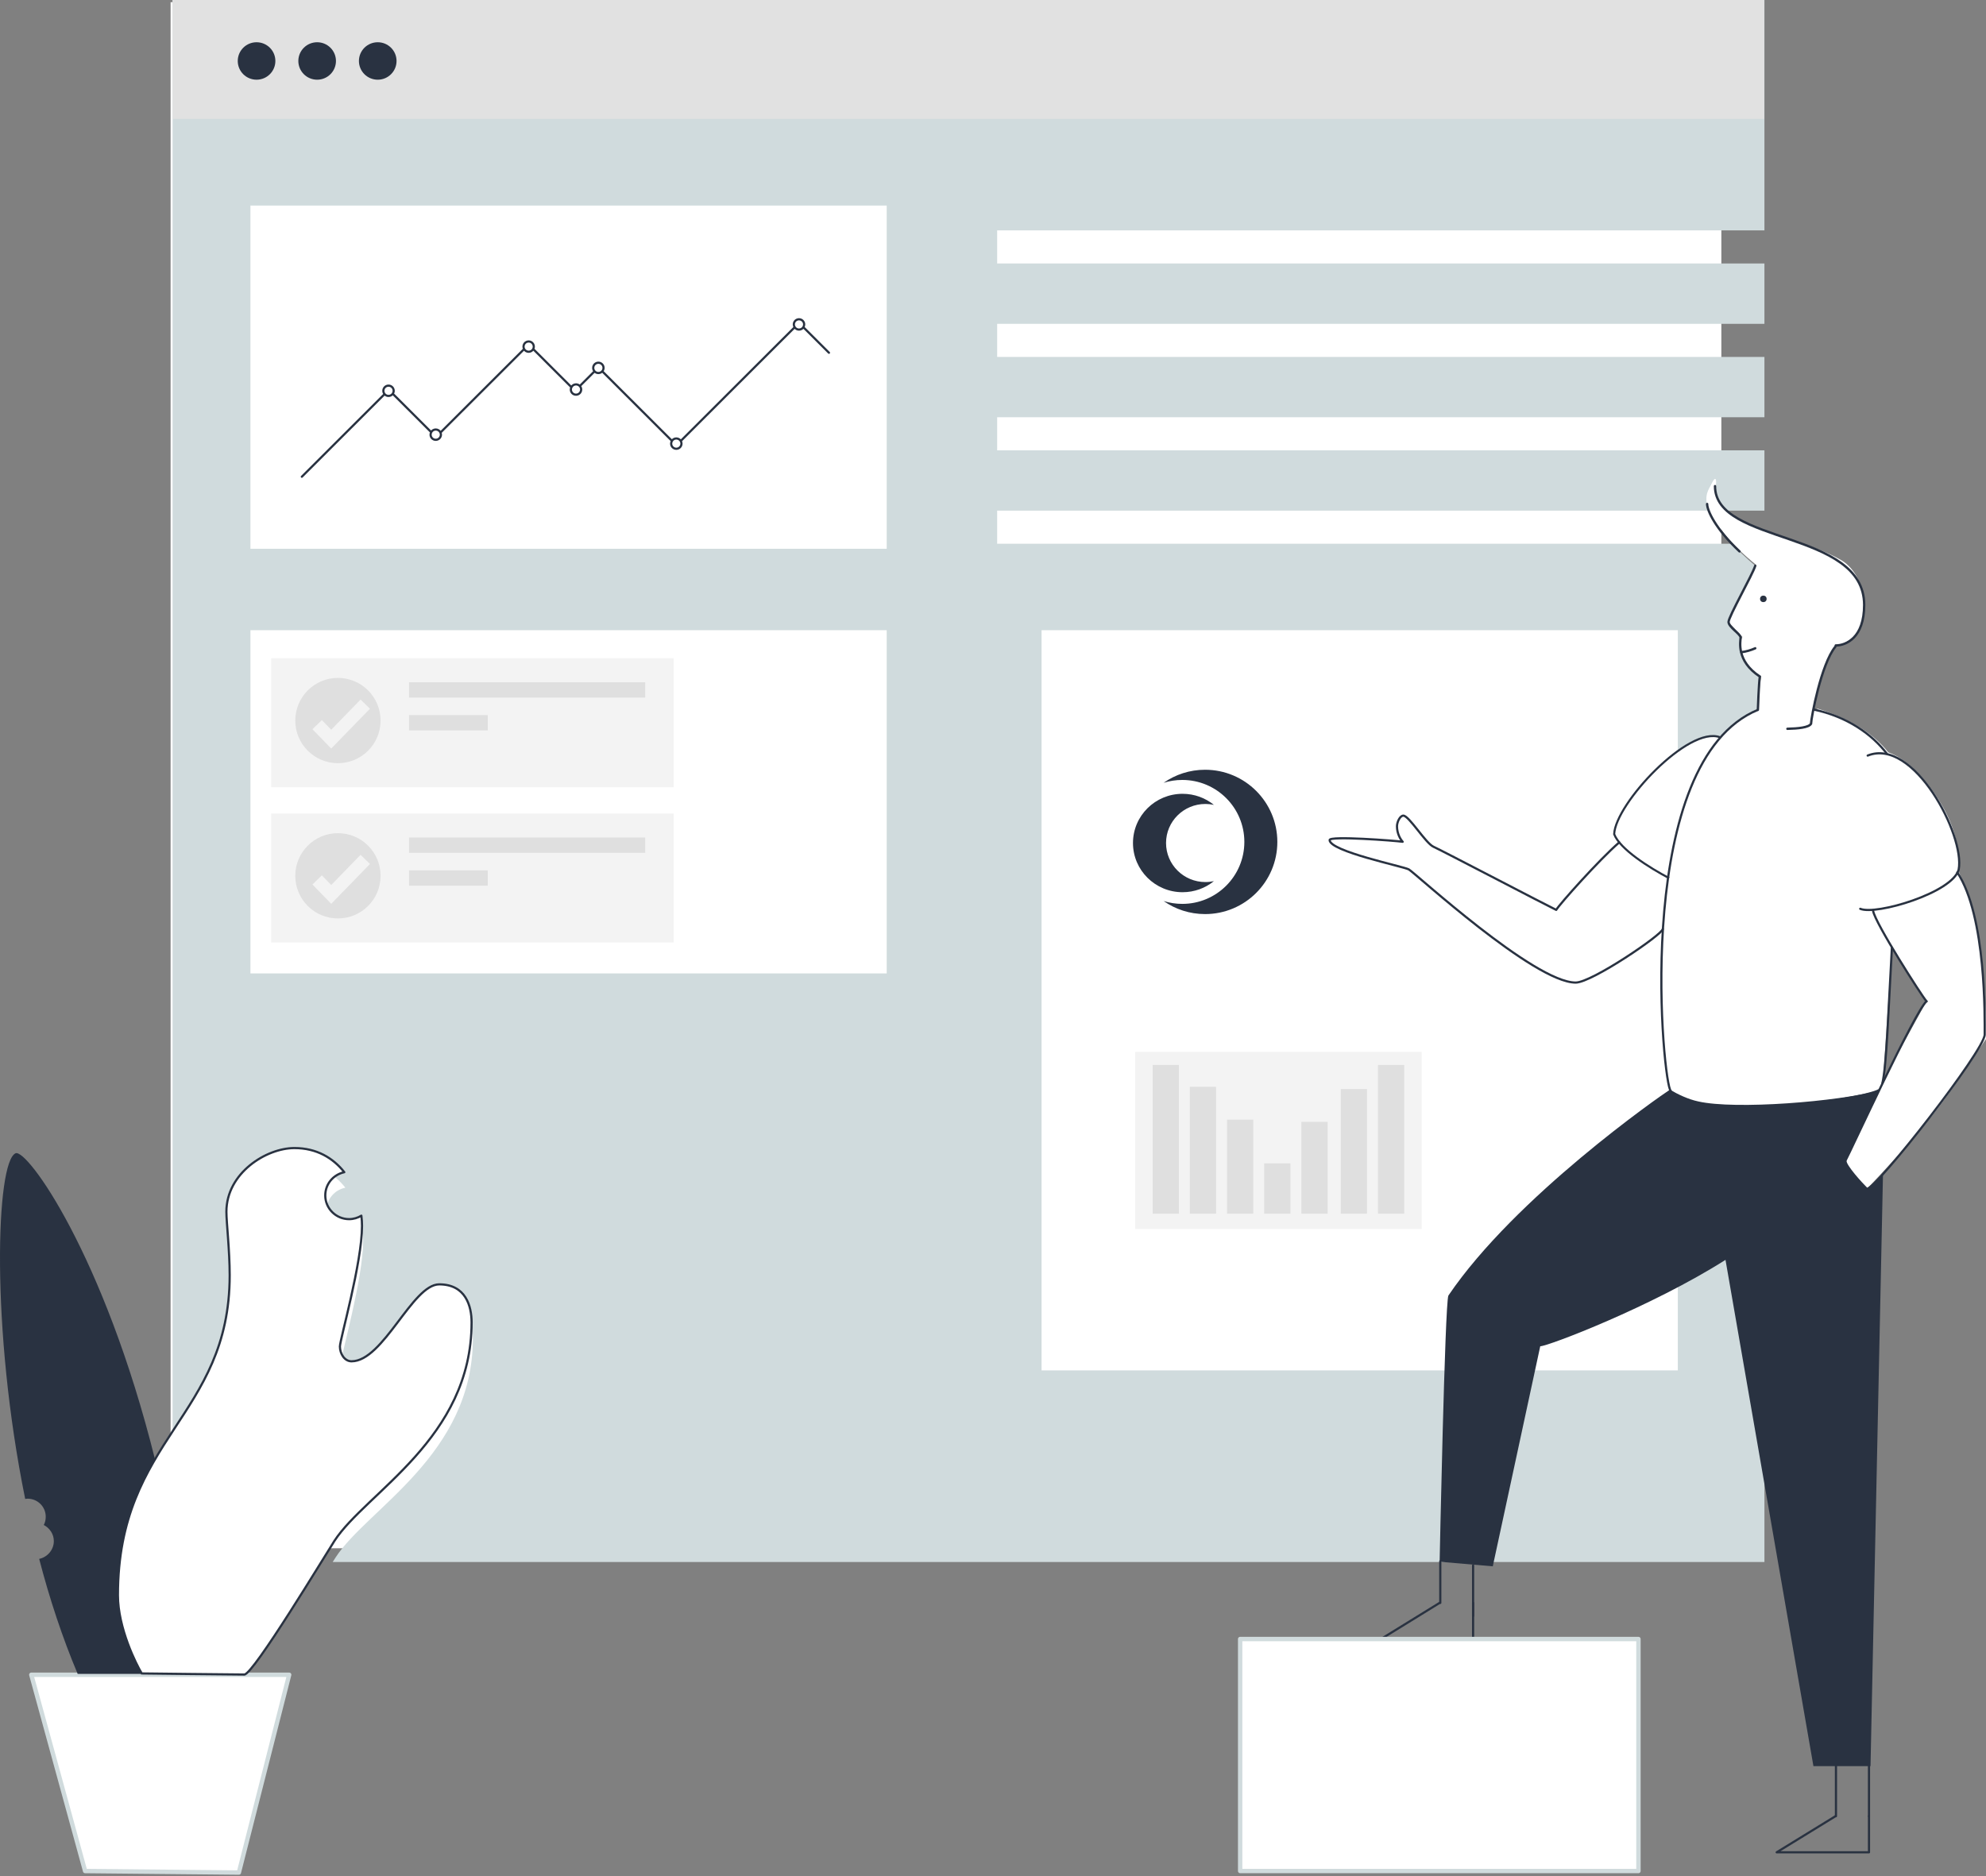 <?xml version="1.0" encoding="UTF-8"?>
<svg width="908px" height="858px" viewBox="0 0 908 858" version="1.1" xmlns="http://www.w3.org/2000/svg" xmlns:xlink="http://www.w3.org/1999/xlink">
    <rect x="0" y="0" width="908" height="858" fill="#808080" stroke="none"/>
    <!-- Generator: Sketch 55.1 (78136) - https://sketchapp.com -->
    <title>Artboard</title>
    <desc>Created with Sketch.</desc>
    <g id="Artboard" stroke="none" stroke-width="1" fill="none" fill-rule="evenodd">
        <rect id="Rectangle" fill="#FFFFFF" x="78" y="1" width="709" height="707"></rect>
        <g id="hero">
            <g id="Background" transform="translate(78, 0)" fill-rule="nonzero">
                <path d="M728.7,205.936 L728.7,233.52 L711.7,233.52 C714.1,235.811 717.5,238.101 722.3,240.391 C723.154,240.65 725.565,241.389 728.7,242.39 L728.7,242.483 C725.4,241.487 722.9,240.69 722,240.391 C702.6,231.031 705.9,220.973 706.1,219.18 C706.1,219.18 703.4,222.467 702.5,225.554 C701.809,227.98 702.204,230.703 703.294,233.52 L377.9,233.52 L377.9,248.657 L713.836,248.657 C719.375,254.575 724.8,258.914 724.8,258.914 L722,264.789 L715.1,277.834 L712,284.008 L712.9,285.801 L716.6,289.585 L717.9,291.178 L717.9,296.456 L718.4,299.444 L720.7,303.925 L724,307.211 L726.6,309.302 L725.6,324.638 C718.9,327.426 713.3,331.808 708.4,337.384 C708.4,337.384 708.3,337.285 708.3,337.285 C703.408,335.424 696.335,338.333 689.1,343.532 L689.1,288.191 L398.2,288.191 L398.2,626.671 L689.1,626.671 L689.1,502.299 C696.272,506.702 712.066,507.574 728.7,506.774 L728.7,714.303 L74.1,714.303 C74.7,713.307 75.2,712.61 75.5,712.112 C90,689.806 138.2,665.308 138.2,612.032 C138.2,604.464 135.5,594.506 123.3,594.506 C111.1,594.506 97.9,629.758 83.2,629.758 C79.9,629.758 77.9,626.173 77.9,622.986 C77.9,619.799 88,584.747 88,567.718 C88,566.125 87.9,564.631 87.7,563.038 C86.1,564.033 84.2,564.631 82.1,564.631 C76.1,564.631 71.2,559.751 71.2,553.776 C71.2,548.499 74.9,544.117 79.9,543.121 C74.8,536.648 67.3,532.068 57.1,532.068 C44.2,532.068 26,543.519 26,561.245 C26,566.224 27.5,578.871 27.5,590.323 C27.5,623.683 14,642.504 0.9,662.62 L0.9,2.27373675e-13 L728.7,2.27373675e-13 L728.7,105.358 L377.9,105.358 L377.9,120.494 L728.7,120.494 L728.7,148.079 L377.9,148.079 L377.9,163.215 L728.7,163.215 L728.7,190.799 L377.9,190.799 L377.9,205.936 L728.7,205.936 Z M36.5,288.191 L36.5,445.132 L327.4,445.132 L327.4,288.191 L36.5,288.191 Z M36.5,94.006 L36.5,250.947 L327.4,250.947 L327.4,94.006 L36.5,94.006 Z" id="Combined-Shape" fill="#D0DBDD"></path>
                <rect id="Rectangle" fill="#E1E1E1" x="0.9" y="0" width="727.7" height="54.372"></rect>
                <ellipse id="Oval" fill="#293241" cx="39.3" cy="27.883" rx="8.6" ry="8.564"></ellipse>
                <ellipse id="Oval" fill="#293241" cx="67" cy="27.883" rx="8.6" ry="8.564"></ellipse>
                <ellipse id="Oval" fill="#293241" cx="94.7" cy="27.883" rx="8.6" ry="8.564"></ellipse>
            </g>
            <g id="Group-2" transform="translate(124, 301)">
                <rect id="Rectangle" fill="#F3F3F3" fill-rule="nonzero" x="0" y="0" width="184" height="59"></rect>
                <circle id="Oval" fill="#DFDFDF" fill-rule="nonzero" cx="30.5" cy="28.5" r="19.5"></circle>
                <rect id="Rectangle" fill="#DFDFDF" fill-rule="nonzero" x="63" y="11" width="108" height="7"></rect>
                <rect id="Rectangle" fill="#DFDFDF" fill-rule="nonzero" x="63" y="26" width="36" height="7"></rect>
                <polyline id="Path" stroke="#F3F3F3" stroke-width="6" points="43 21 27.437 37 21 30.376"></polyline>
            </g>
            <g id="Group-2-Copy" transform="translate(124, 372)">
                <rect id="Rectangle" fill="#F3F3F3" fill-rule="nonzero" x="0" y="0" width="184" height="59"></rect>
                <circle id="Oval" fill="#DFDFDF" fill-rule="nonzero" cx="30.5" cy="28.5" r="19.5"></circle>
                <rect id="Rectangle" fill="#DFDFDF" fill-rule="nonzero" x="63" y="11" width="108" height="7"></rect>
                <rect id="Rectangle" fill="#DFDFDF" fill-rule="nonzero" x="63" y="26" width="36" height="7"></rect>
                <polyline id="Path" stroke="#F3F3F3" stroke-width="6" points="43 21 27.437 37 21 30.376"></polyline>
            </g>
            <path d="M859.614,497.815 C802.845,510.477 770.927,510.477 763.861,497.815 C759.954,477.849 758.852,453.371 760.556,424.382 C745.732,435.936 732.444,444.095 720.692,448.86 C704.77,445.421 679.296,428.173 644.27,397.118 C620.54,391.07 608.455,386.957 608.013,384.78 C607.571,382.602 618.822,382.602 641.766,384.78 C638.582,377.783 638.582,373.703 641.766,372.541 C645.223,375.136 649.257,379.795 653.867,386.518 L712.114,415.262 L740.624,384.78 C740.624,384.78 739.856,383.137 738.32,379.853 C742.451,368.627 763.861,336.155 786.798,336.819 C792.74,330.503 798.516,326.29 804.125,324.182 C804.125,318.576 804.459,313.721 805.127,309.616 C796.78,303.293 793.942,297.17 796.613,291.246 L790.103,284.242 C793.842,276.042 798.116,267.399 802.923,258.311 C790.637,248.387 783.292,238.968 780.888,230.052 C780.888,221.893 785.377,214.844 784.494,221.893 C782.15,240.599 820.968,244.144 841.796,256.14 C854.606,263.517 858.194,290.888 839.582,295.326 C838.517,295.58 831.423,309.616 829.466,324.182 C829.344,325.089 830.577,323.918 831.423,324.182 C845.676,328.623 856.308,335.239 863.32,344.028 C871.299,346.986 878.863,354.034 886.009,365.172 C893.156,376.31 896.31,387.423 895.471,398.511 C903.824,415.758 908,441.3 908,475.091 C890.002,501.669 886.009,509.336 854.005,543.189 L844.189,545 L844.189,530.353 L859.614,497.815 Z M865,432.902 L860.9,494.125 L880.8,457.884 L865,432.902 Z" id="Combined-Shape" fill="#FFFFFF"></path>
            <g id="personnage" transform="translate(567, 222)">
                <path d="M295.8,122.819 C289,113.861 277.7,105.7 262,102.415" id="Path" stroke="#293241"></path>
                <path d="M293.6,273.506 C295.6,265.046 296.3,240.661 298,210.902" id="Path" stroke="#293241"></path>
                <path d="M236.7,102.614 C180.1,126.103 192.6,266.34 196.5,276.193 C203.1,292.914 284.8,280.97 292.1,276.492" id="Path" stroke="#293241" fill="#FFFFFF"></path>
                <path d="M272.1,73.751 C265.6,81.713 261.1,106.197 261,108.984 C260,110.676 255.1,111.174 250.2,111.273" id="Path" stroke="#293241" stroke-width="1.075" stroke-linecap="round"></path>
                <path d="M173.3,163.228 C164.1,171.19 146,191.494 144.5,194.082 C139.9,191.892 92,166.811 88.4,165.218 C84.8,163.626 77.2,150.986 74.6,150.986 C73.1,150.986 71.7,153.872 71.7,155.862 C71.7,159.246 73.3,161.834 74.3,162.929 C70.9,162.431 40.9,160.142 40.9,162.133 C40.9,167.308 74.5,174.176 77.1,175.569 C79.7,176.963 134.4,227.324 153.4,227.324 C160.8,227.324 193.2,205.229 193.2,202.84" id="Path" stroke="#293241" stroke-linecap="round" stroke-linejoin="round"></path>
                <polyline id="Path" stroke="#293241" stroke-linecap="round" stroke-linejoin="round" points="287.5 608.521 287.5 625.042 245.3 625.042 272.2 608.521"></polyline>
                <path d="M287.5,608.521 L287.5,585.43" id="Path" stroke="#293241" stroke-linecap="round" stroke-linejoin="round"></path>
                <path d="M272.4,608.521 L272.4,585.43" id="Path" stroke="#293241" stroke-linecap="round" stroke-linejoin="round"></path>
                <polyline id="Path" stroke="#293241" stroke-linecap="round" stroke-linejoin="round" points="106.5 510.982 106.5 527.504 64.4 527.504 91.2 510.982"></polyline>
                <path d="M106.5,516.954 L106.5,493.863" id="Path" stroke="#293241" stroke-linecap="round" stroke-linejoin="round"></path>
                <path d="M91.5,510.982 L91.5,491.972" id="Path" stroke="#293241" stroke-linecap="round" stroke-linejoin="round"></path>
                <rect id="socle" stroke="#D0DBDD" stroke-width="2" fill="#FFFFFF" stroke-linecap="round" stroke-linejoin="round" x="0" y="527.504" width="182.1" height="106.098"></rect>
                <path d="M289.4,194.579 C290.3,200.053 311.3,232.997 313.8,235.884 C308.5,240.462 279,304.658 276.7,308.839 C276.7,311.227 283.9,319.09 286.5,321.678 C290.9,321.678 340.4,258.278 340.4,251.112 C340.4,243.946 341.2,197.167 327.9,176.963" id="Path" stroke="#293241" stroke-linecap="round"></path>
                <path d="M283.5,193.584 C290.7,196.669 325.7,186.219 328.5,175.669 C331.5,160.043 307.9,115.056 286.9,123.516" id="Path" stroke="#293241" stroke-linecap="round"></path>
                <path d="M286.4,321.777 C283.8,319.19 276.6,311.327 276.6,308.938 C277.7,307.047 284.5,292.317 292.1,276.691 C273.3,281.767 226.5,285.549 209.4,281.667 C204.8,280.672 200.2,278.482 196.5,276.293 C192,279.179 125.8,325.261 95.2,370.447 C93.6,374.03 91.2,492.171 91.2,492.171 L115.5,494.261 L137.2,393.637 C140.7,393.637 188,375.623 221.9,354.124 L262.1,585.629 L288.2,585.629 L293.9,315.109 C290.1,319.09 287.3,321.777 286.4,321.777 Z" id="Path" fill="#293241" fill-rule="nonzero"></path>
                <path d="M217.1,0.299 C217.1,27.171 285.3,20.204 285.3,54.641 C285.3,69.571 277.1,73.154 272.3,73.154" id="Path" stroke="#293241" stroke-width="1.075" stroke-linecap="round"></path>
                <path d="M213.5,8.46 C213.5,11.446 217.3,19.806 228.3,30.157" id="Path" stroke="#293241" stroke-width="1.075" stroke-linecap="round"></path>
                <path d="M235.5,36.726 C234.3,40.707 223.3,60.016 223.3,62.405 C223.3,64.793 228.8,67.879 228.8,69.571 C228.8,71.263 226.6,80.121 237.6,87.386 C237.1,90.671 236.7,102.614 236.7,102.614" id="Path" stroke="#293241" stroke-width="1.075" stroke-linecap="round"></path>
                <ellipse id="Oval" fill="#293241" fill-rule="nonzero" cx="239.2" cy="51.855" rx="1.5" ry="1.493"></ellipse>
                <path d="M235.5,74.448 C233.5,75.343 231.4,75.941 229.2,76.239" id="Path" stroke="#293241" stroke-width="1.075" stroke-linecap="round"></path>
                <path d="M219.4,115.155 C205,109.681 171.6,145.511 171,159.446 C173.6,166.313 187.2,174.873 196.1,179.55" id="Path" stroke="#293241" stroke-width="0.95"></path>
            </g>
            <g id="plant" transform="translate(0, 525)">
                <polygon id="Path" stroke="#D0DBDD" stroke-width="2" fill="#FFFFFF" stroke-linecap="round" stroke-linejoin="round" points="109.212 331.304 38.912 330.608 14.312 240.849 132.212 240.849"></polygon>
                <path d="M64.912,240.352 C62.312,236.277 54.012,219.677 54.012,204.568 C54.012,176.934 61.612,158.446 70.912,142.541 C47.512,48.607 12.312,0.099 7.112,2.386 C-1.788,6.262 -4.388,82.105 11.512,160.434 C11.912,160.434 12.212,160.334 12.612,160.334 C17.212,160.334 20.912,164.012 20.912,168.584 C20.912,169.976 20.612,171.268 20.012,172.362 C22.712,173.753 24.612,176.537 24.612,179.717 C24.612,183.693 21.712,187.073 17.912,187.868 C22.612,205.959 28.512,223.851 35.512,240.451 C39.112,240.451 79.512,240.451 79.512,240.451 L79.512,240.451 C71.312,240.451 64.912,240.352 64.912,240.352 Z" id="Path" fill="#293241" fill-rule="nonzero"></path>
                <path d="M200.812,62.325 C188.512,62.325 175.312,97.513 160.712,97.513 C157.512,97.513 155.412,94.034 155.412,90.753 C155.412,87.572 165.512,52.583 165.512,35.586 C165.512,34.095 165.412,32.504 165.212,30.914 C163.612,31.908 161.612,32.504 159.612,32.504 C153.612,32.504 148.712,27.634 148.712,21.669 C148.712,16.401 152.412,12.127 157.412,11.034 C152.312,4.572 144.812,2.84217094e-14 134.612,2.84217094e-14 C121.712,2.84217094e-14 103.512,11.431 103.512,29.125 C103.512,34.095 105.012,46.719 105.012,58.15 C105.012,122.959 53.912,132.701 53.912,204.468 C53.912,219.577 62.312,236.177 64.812,240.253 C64.812,240.253 107.612,240.75 111.712,240.75 C115.812,240.75 149.112,185.483 152.912,179.618 C167.412,157.352 215.612,132.899 215.612,79.72 C215.612,72.265 212.912,62.325 200.812,62.325 Z" id="Path" stroke="#293241" fill="#FFFFFF" stroke-linecap="round" stroke-linejoin="round"></path>
            </g>
        </g>
        <g id="Group-4" transform="translate(519, 481)" fill-rule="nonzero">
            <polygon id="Path" fill="#F3F3F3" points="0 0 131 0 131 81 0 81"></polygon>
            <polygon id="Path" fill="#DFDFDF" points="8 6 20 6 20 74 8 74"></polygon>
            <polygon id="Path" fill="#DFDFDF" points="25 16 37 16 37 74 25 74"></polygon>
            <polygon id="Path" fill="#DFDFDF" points="42 31 54 31 54 74 42 74"></polygon>
            <polygon id="Path" fill="#DFDFDF" points="59 51 71 51 71 74 59 74"></polygon>
            <polygon id="Path" fill="#DFDFDF" points="76 32 88 32 88 74 76 74"></polygon>
            <polygon id="Path" fill="#DFDFDF" points="94 17 106 17 106 74 94 74"></polygon>
            <polygon id="Path" fill="#DFDFDF" points="111 6 123 6 123 74 111 74"></polygon>
        </g>
        <path d="M532,412.029 C534.697,412.879 537.567,413.337 540.545,413.337 C556.214,413.337 568.917,400.65 568.917,385 C568.917,369.35 556.214,356.663 540.545,356.663 C537.567,356.663 534.697,357.121 532,357.971 C537.367,354.208 543.905,352 550.96,352 C569.208,352 584,366.775 584,385 C584,403.225 569.208,418 550.96,418 C543.905,418 537.367,415.792 532,412.029 Z M551.109,367.643 C541.171,367.643 533.115,375.638 533.115,385.5 C533.115,395.362 541.171,403.357 551.109,403.357 C552.445,403.357 553.747,403.213 555,402.938 C551.095,406.102 546.107,408 540.672,408 C528.151,408 518,397.926 518,385.5 C518,373.074 528.151,363 540.672,363 C546.107,363 551.095,364.898 555,368.062 C553.747,367.787 552.445,367.643 551.109,367.643 Z" id="Shape-Copy-3" fill="#293241" fill-rule="nonzero" transform="translate(551, 385) rotate(-360) translate(-551, -385) "></path>
        <g id="Group-3" transform="translate(138, 146)" stroke="#293241" stroke-linecap="round" stroke-linejoin="round">
            <path d="M225.327,3.644 L173.237,55.651 C173.449,56.004 173.571,56.418 173.571,56.86 C173.571,58.161 172.515,59.216 171.211,59.216 C169.908,59.216 168.851,58.161 168.851,56.86 C168.851,56.395 168.986,55.963 169.218,55.598 L137.351,23.782 C137.717,23.367 137.939,22.823 137.939,22.226 C137.939,20.925 136.882,19.87 135.579,19.87 C134.275,19.87 133.219,20.925 133.219,22.226 C133.219,22.833 133.448,23.387 133.826,23.805 L127.085,30.535 C127.472,30.955 127.709,31.516 127.709,32.131 C127.709,33.433 126.652,34.488 125.349,34.488 C124.045,34.488 122.989,33.433 122.989,32.131 C122.989,31.743 123.083,31.377 123.249,31.055 L105.784,13.617 C105.82,13.55 105.853,13.48 105.883,13.409 C106.251,12.529 106.051,11.514 105.377,10.838 C104.703,10.162 103.687,9.959 102.804,10.324 C101.921,10.688 101.345,11.547 101.345,12.501 C101.345,12.907 101.448,13.289 101.629,13.623 L63.38,51.803 C63.011,50.981 62.185,50.408 61.224,50.408 C60.334,50.408 59.559,50.899 59.157,51.625 L41.566,34.055 C41.14,34.664 40.432,35.062 39.632,35.062 C38.908,35.062 38.26,34.737 37.827,34.224 L5.68434189e-14,72 L37.827,34.224 C37.481,33.814 37.272,33.284 37.272,32.705 C37.272,31.404 38.328,30.349 39.632,30.349 C40.935,30.349 41.992,31.404 41.992,32.705 C41.992,33.208 41.834,33.673 41.566,34.055 L59.157,51.625 C58.97,51.963 58.864,52.351 58.864,52.764 C58.864,54.065 59.921,55.12 61.224,55.12 C62.527,55.12 63.584,54.065 63.584,52.764 C63.584,52.422 63.511,52.097 63.38,51.803 L101.629,13.623 C102.027,14.356 102.803,14.854 103.696,14.858 C104.574,14.861 105.374,14.378 105.784,13.617 L123.249,31.055 C123.641,30.295 124.434,29.775 125.349,29.775 C126.035,29.775 126.654,30.068 127.085,30.535 L133.826,23.805 C134.258,24.282 134.883,24.583 135.579,24.583 C136.285,24.583 136.919,24.273 137.351,23.782 L169.218,55.598 C169.636,54.94 170.373,54.503 171.211,54.503 C172.072,54.503 172.825,54.963 173.237,55.651 L225.327,3.644 C225.084,3.274 224.943,2.832 224.943,2.356 C224.943,1.055 226,0 227.303,0 C228.607,0 229.663,1.055 229.663,2.356 C229.663,2.825 229.526,3.261 229.29,3.628 L241,15.312 L229.29,3.628 C228.871,4.28 228.137,4.713 227.303,4.713 C226.476,4.713 225.748,4.288 225.327,3.644 Z" id="Combined-Shape"></path>
        </g>
    </g>
</svg>